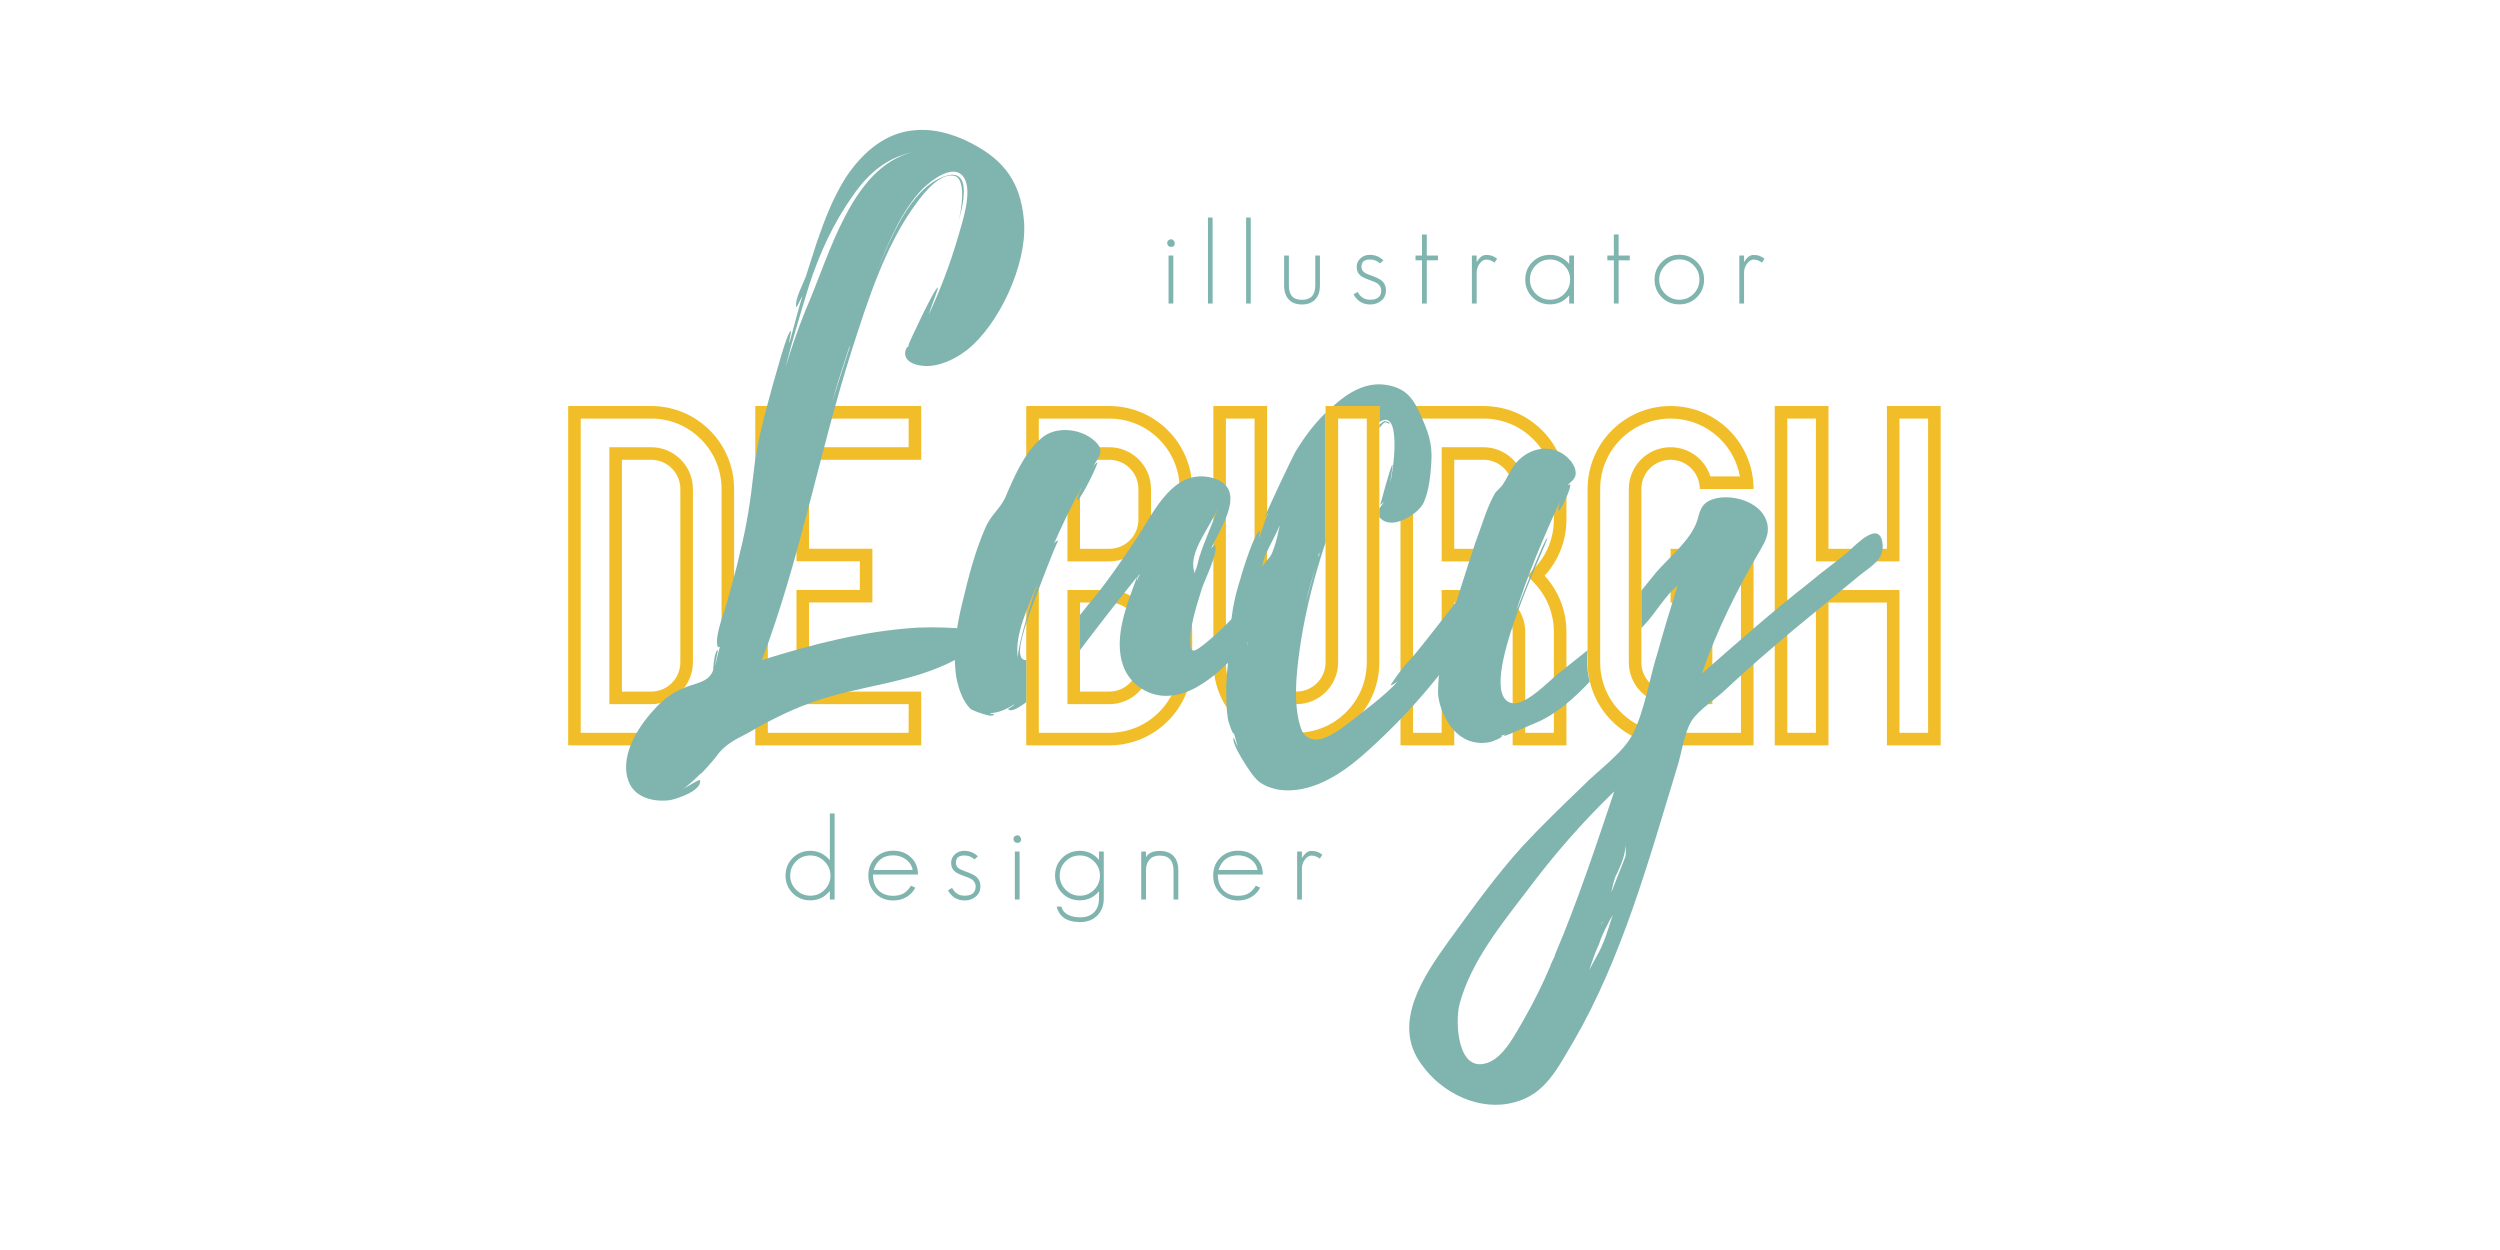 <?xml version="1.0" encoding="utf-8"?>
<!-- Generator: Adobe Illustrator 24.1.2, SVG Export Plug-In . SVG Version: 6.00 Build 0)  -->
<svg version="1.1" id="Layer_1" xmlns="http://www.w3.org/2000/svg" xmlns:xlink="http://www.w3.org/1999/xlink" x="0px" y="0px"
	 viewBox="0 0 5669.29 2834.65" style="enable-background:new 0 0 5669.29 2834.65;" xml:space="preserve">
<style type="text/css">
	.st0{fill:#F1BE2A;}
	.st1{fill:#80B4AF;}
</style>
<g>
	<path class="st0" d="M1476.57,920.73c103.91,0,188.15,84.22,188.15,188.15v393.22c0,103.89-84.24,188.16-188.15,188.16h-188.15
		V920.73H1476.57z M1316.92,949.22v712.53h159.66c42.63,0,82.73-16.62,112.87-46.76c29.94-29.93,46.52-69.61,46.79-111.87v-395.43
		c-0.3-42.2-16.88-81.83-46.77-111.73c-30.16-30.15-70.27-46.75-112.89-46.75H1316.92z M1381.84,1014.14h28.49h66.24
		c52.21,0,94.73,42.49,94.73,94.73v393.22c0,52.23-42.52,94.73-94.73,94.73l-66.24,0.01h-28.49V1014.14z M1410.33,1568.32
		l66.24-0.01c36.57,0,66.24-29.64,66.24-66.21v-393.22c0-36.59-29.67-66.24-66.24-66.24h-66.24V1568.32z"/>
	<path class="st0" d="M2089.06,920.73v121.91h-254.38v201.72h143.66v121.92h-143.66v202.05h254.38v121.93h-376.32V920.73H2089.06z
		 M1741.23,949.22v712.53h319.31v-64.93h-254.38v-259.06h143.66v-64.91h-143.66v-258.73h254.38v-64.91H1741.23z"/>
	<path class="st0" d="M2515.43,920.73c103.88,0,188.14,84.22,188.14,188.15v69.42c0,49.04-18.79,93.7-49.52,127.19
		c30.73,33.49,49.52,78.14,49.52,127.19v69.42c0,103.89-84.27,188.16-188.14,188.16h-188.17V920.73H2515.43z M2355.75,949.22v712.52
		h159.69c42.63,0,82.7-16.6,112.87-46.76c30.16-30.13,46.76-70.24,46.76-112.88v-69.42c0-40.08-14.93-78.42-41.99-107.92
		l-17.7-19.27l17.7-19.27c27.06-29.53,41.99-67.84,41.99-107.92v-69.42c0-42.64-16.57-82.73-46.76-112.91
		c-30.16-30.15-70.24-46.75-112.87-46.75H2355.75z M2420.64,1014.13l28.52,0.01h66.27c52.21,0,94.7,42.49,94.7,94.73v69.42
		c0,52.24-42.49,94.73-94.7,94.73h-66.27l-28.52,0.01V1014.13z M2420.64,1337.95h28.52h66.27c52.21,0,94.7,42.5,94.7,94.73v69.42
		c0,52.23-42.49,94.73-94.7,94.73l-66.27,0.01h-28.52V1337.95z M2449.16,1244.53l66.27-0.01c36.54,0,66.18-29.65,66.18-66.22v-69.42
		c0-36.59-29.64-66.24-66.18-66.24h-66.27V1244.53z M2449.16,1568.32h66.27c36.54,0,66.18-29.64,66.18-66.23v-69.42
		c0-36.58-29.64-66.23-66.18-66.23h-66.27V1568.32z"/>
	<path class="st0" d="M3127.92,920.73v581.37c0,103.89-84.27,188.16-188.17,188.16c-103.94,0-188.17-84.27-188.17-188.16V920.73
		h121.91v581.37c0,36.57,29.66,66.21,66.27,66.21c36.57,0,66.24-29.63,66.24-66.21V920.73H3127.92z M3034.5,949.22l-0.02,552.88
		c0,52.23-42.52,94.73-94.73,94.73c-52.24,0-94.76-42.5-94.76-94.73V949.22h-64.92v553.92c0.27,42.26,16.88,81.94,46.76,111.85
		c30.19,30.15,70.27,46.76,112.92,46.76c42.63,0,82.7-16.62,112.89-46.76c30.14-30.15,46.77-70.25,46.77-112.89V949.22H3034.5z"/>
	<path class="st0" d="M3364.06,920.73c103.91,0,188.18,84.22,188.18,188.15v69.42c0,49.04-18.8,93.7-49.53,127.19
		c30.73,33.49,49.53,78.14,49.53,127.19v257.58H3430.3l-0.02-257.58c0-36.58-29.64-66.23-66.22-66.23h-66.23v323.8h-121.91V920.73
		H3364.06z M3204.4,949.22v712.53h64.9v-323.8h28.52h66.23c52.22,0,94.73,42.5,94.73,94.73v229.07h64.92v-229.07
		c0-40.08-14.9-78.42-42.02-107.92l-17.7-19.27l17.7-19.27c27.13-29.53,42.02-67.84,42.02-107.92v-69.42
		c0-42.64-16.6-82.73-46.76-112.91c-30.16-30.15-70.21-46.75-112.9-46.75H3204.4z M3269.3,1014.13l28.52,0.01h66.23
		c52.22,0,94.73,42.49,94.73,94.73v69.42c0,52.24-42.52,94.73-94.73,94.73h-66.23l-28.52,0.01V1014.13z M3297.82,1244.53l66.23-0.01
		c36.58,0,66.22-29.65,66.22-66.22v-69.42c0-36.59-29.64-66.24-66.22-66.24h-66.23V1244.53z"/>
	<path class="st0" d="M3788.4,920.73c103.91,0,188.15,84.22,188.15,188.15h-121.94c0-36.59-29.66-66.24-66.21-66.24
		c-36.59,0-66.24,29.65-66.24,66.24v393.22c0,36.59,29.65,66.23,66.24,66.23h66.24v-201.87h-66.24v-121.92h188.15v445.72H3788.4
		c-103.93,0-188.17-84.25-188.17-188.16v-393.22C3600.23,1004.95,3684.47,920.73,3788.4,920.73z M3675.48,995.96
		c-30.16,30.18-46.76,70.27-46.76,112.91v393.22c0,42.64,16.6,82.75,46.76,112.89c29.91,29.87,69.55,46.47,111.74,46.75h160.81
		v-388.71h-131.14v64.92h66.24v258.88h-94.73c-52.21,0-94.73-42.5-94.73-94.73v-393.22c0-52.24,42.52-94.73,94.73-94.73
		c42.33,0,78.21,27.89,90.35,66.23h66.79c-5.7-31.8-20.93-61.08-44.24-84.4c-30.16-30.15-70.27-46.75-112.9-46.75
		C3745.72,949.22,3705.68,965.82,3675.48,995.96z"/>
	<path class="st0" d="M4400.86,920.73v769.53h-121.91v-323.8h-132.48v323.8h-121.91V920.73h121.91v323.8h132.48v-323.8H4400.86z
		 M4307.45,949.22v323.8h-189.48v-323.8h-64.9v712.53h64.9v-323.8h189.48v323.8h64.92V949.22H4307.45z"/>
</g>
<g>
	<path class="st1" d="M2165.14,1496.86c-102.02,53.82-219.57,57.42-326.73,96.89c-50.16,17.92-98.57,43.04-145.25,69.95
		c-27.66,14.34-50.13,25.12-69.14,52.04c-3.48,5.38-38.02,44.82-36.33,39.46c-10.35,10.74-24.19,23.3-36.3,32.26
		c8.66-3.58,34.6-21.52,36.3-17.92c3.48,23.31-50.13,41.26-67.41,44.83c-38.05,5.38-84.73-5.36-96.81-48.43
		c-17.29-59.2,29.39-125.55,65.69-163.23c17.29-17.94,36.3-32.3,58.79-41.26c25.95-12.56,58.77-12.56,69.17-41.26
		c0,1.79,1.7-41.26,10.36-46.64c1.73,0-6.93,37.64-6.93,37.64c5.17-14.34,6.93-28.68,12.1-44.82c-1.72,1.78-3.45,1.78-5.17,0
		c-8.66-23.33,19.01-87.89,24.19-111.23c8.69-34.08,19.04-66.38,25.95-100.46c15.55-60.99,24.21-118.38,31.12-181.16
		c6.91-68.16,25.91-134.54,43.23-199.13c3.45-8.96,32.85-123.77,41.48-123.77c1.76,0-5.18,25.12-3.45,26.92
		c10.41-35.9,19.02-71.76,29.42-105.85c-1.75,1.79-13.86,28.7-13.86,25.13c-3.45-19.75,15.56-52.04,22.46-71.77l24.22-75.35
		c17.26-50.2,36.33-100.45,65.7-147.1c38.02-57.38,91.63-104.03,160.8-107.61c48.38-3.6,98.51,14.36,138.29,37.67
		c72.63,41.24,100.27,96.85,105.47,174c5.2,95.07-57.04,229.62-129.66,287c-27.67,21.53-65.73,39.49-100.3,35.87
		c-22.46-1.77-50.13-14.34-36.3-41.26c0,0,3.48-1.78,5.18-5.36h-1.7c0-1.81,60.49-132.75,67.39-130.96
		c1.76,0-20.73,57.42-20.73,60.98c25.95-55.6,48.44-114.81,65.72-174.01c8.63-30.48,34.57-104.03,13.8-136.33
		c-22.46-34.08-72.59,5.38-93.36,25.13c-48.38,50.2-77.77,121.96-103.71,186.57c29.39-69.99,74.32-184.79,150.39-213.48
		c70.9-26.92,41.51,75.35,34.58,100.46c5.2-19.72,19.04-93.29-8.63-102.25c-32.84-8.99-70.87,39.47-86.43,60.99
		c-70.9,95.06-110.67,220.62-146.97,333.64c-74.33,233.22-117.55,475.41-204.01,703.19c114.09-35.86,233.4-66.38,352.67-73.54
		c39.78-1.79,81.28,0,119.34,3.59C2260.22,1434.1,2191.08,1484.3,2165.14,1496.86z M1551.39,1787.46c-1.73,0-1.73,1.82-1.73,1.82
		L1551.39,1787.46z M1781.34,833.16c13.84-46.65,29.39-89.69,46.65-132.77c53.64-121.99,102.02-319.3,240.3-355.16
		c-55.28,12.55-96.81,44.82-133.08,96.85c-44.98,62.77-76.1,130.96-100.29,204.5C1815.91,709.39,1796.89,770.36,1781.34,833.16z
		 M1926.56,784.71c-13.84,43.06-27.67,84.3-39.78,127.37l39.78-123.79V784.71v1.8V784.71z"/>
	<g>
		<path class="st1" d="M2327.26,1497c-30.11-0.16-4.09-67.18,2.16-91.59c5.2-14.34,67.45-181.19,70.89-179.41
			c-3.45,0-6.93,1.79-10.35,7.18c19.01-43.04,39.75-86.1,62.21-127.37c-5.18,10.77-10.35,28.72-10.35,28.72
			c8.63,1.78,50.1-86.1,46.68-86.1c-3.48,1.77-6.93,5.38-10.38,10.72c13.8-25.08,31.12-37.64,0-62.76
			c-31.13-25.13-86.46-30.49-117.58-1.79c-38.02,32.3-62.24,89.68-81.25,134.55c-12.09,25.12-32.85,39.46-44.96,68.16
			c-24.19,55.6-38.02,111.21-51.85,168.61c-13.81,55.61-22.47,113.03-13.81,170.42c5.16,25.12,13.81,53.82,32.82,71.76
			c5.2,3.57,55.34,23.31,51.88,10.75c-3.45,0-6.93,0-8.66-1.79c19.02,0,38.02-8.96,55.34-19.72c1.72,1.78-13.87,8.96-13.87,10.77
			c5.27,7.11,21.2-0.88,41.07-15.74V1497z M2353.64,1321.07c-24.21,69.99-48.38,156.07-44.92,172.22
			C2298.3,1441.25,2334.63,1369.49,2353.64,1321.07z"/>
		<path class="st1" d="M2894.79,1290.59c-50.13,55.6-98.57,116.59-157.36,165.03c-27.64,21.52-39.77,34.08-38.02-8.97
			c1.73-37.67,15.56-77.16,25.92-111.24c5.2-17.92,39.77-86.09,29.42-98.63c-1.76-1.79-5.21,3.58-8.66,7.16
			c24.21-50.24,82.98-136.33,5.2-159.67c-88.19-25.12-133.14,73.57-171.16,132.77c-36.33,53.82-70.9,105.84-112.4,154.27
			c-5.62,6.83-11.86,14.81-18.58,23.34v79.65c42.52-56.37,85.01-111.09,129.23-165.79c-22.47,62.8-60.49,148.89-24.2,217.08
			c20.74,35.87,60.49,55.61,98.54,52.01c81.26-5.38,153.88-96.85,204.04-152.46c32.82-37.68,65.66-77.14,89.88-120.19
			c10.35-17.94,38.02-57.42,36.3-78.94C2977.77,1191.92,2898.25,1286.99,2894.79,1290.59z M2763.41,1148.88
			c-13.87,39.46-31.15,75.33-43.23,113.02c-3.48,10.74-5.2,25.09-10.38,34.08c0,1.79-1.73,3.58-3.48,5.37
			c1.75-1.79,1.75-3.57,1.75-5.37C2694.21,1251.12,2746.1,1193.7,2763.41,1148.88z M2578.39,1317.5c0-7.18,1.75-12.56,6.93-16.15
			C2581.84,1306.73,2580.14,1312.11,2578.39,1317.5z"/>
	</g>
	<g>
		<path class="st1" d="M3150.68,960.52c3.48-1.79-10.35-7.18-12.11-5.38c-3.89,2.21-7.34,5.1-10.66,8.11v7.11
			c3.45-3.96,6.91-7.89,10.66-11.63C3142.06,955.13,3148.96,962.3,3150.68,960.52z"/>
		<path class="st1" d="M3127.92,920.73v36.56c52.33-35.13,31.23,115.13,24.49,137.78c0-1.79,6.96-41.26,5.18-41.26
			c-3.42,0-27.64,91.46-27.64,91.46l8.63-7.16c-3.17,5.31-7.56,10.15-10.66,14.93v19.61c1.7,2.14,3.95,4.36,7.2,6.71
			c27.67,19.74,81.28-14.36,93.37-39.48c12.11-26.9,15.55-62.78,17.31-89.69c3.45-46.64-8.66-73.54-24.22-109.41
			c-17.29-37.68-32.88-60.99-79.52-68.16c-38.02-5.38-72.63,10.74-101.99,34.08c-5.89,4.38-11.07,9.31-16.55,14.03H3127.92z"/>
		<path class="st1" d="M3458.43,1209.88c-34.57-35.92-124.45,113-138.31,130.92c-27.64,37.7-57.04,73.57-84.7,109.43
			c-15.56,19.74-31.13,39.48-48.44,57.42c-3.45,3.56-36.3,46.64-32.81,46.64c5.2-1.78,10.32-5.38,15.53-8.99
			c-29.37,32.3-69.12,60.99-105.41,89.72c-24.22,17.93-70.93,57.39-100.3,35.86c-12.11-7.16-15.59-25.12-19.04-37.67
			c-12.11-55.61-3.45-122,5.21-179.38c11.94-75.53,31.45-150.34,55.83-223.57V936.29c-27.13,26.6-49.8,57.13-69.66,90.61
			c-6.93,12.57-69.15,143.51-67.42,145.29l6.91-8.96c-8.63,19.72-13.8,39.46-20.71,57.38c-1.78,0,3.42-16.12,1.7-16.12
			c-10.38-1.79-41.5,96.87-43.2,105.84c-12.14,37.67-20.77,75.35-22.52,114.81c-1.73,43.04-8.63,86.07-10.35,130.93
			c0,23.35,0,48.45,3.45,71.77c0,7.18,13.83,44.83,13.83,34.08l8.66,30.49c-1.75-1.78-8.66-19.74-8.66-19.74
			c-8.66,10.77,38.02,80.73,48.41,91.5c13.84,16.14,34.6,23.3,55.34,26.92c69.14,8.96,134.84-32.3,184.99-75.34
			c86.43-75.35,171.16-168.64,235.13-265.52c25.92-41.24,55.31-78.91,84.7-118.39C3422.11,1308.51,3484.38,1240.35,3458.43,1209.88z
			 M2991.66,1252.9v7.18c-1.76,1.82-1.76,1.82-1.76,3.6C2989.9,1260.08,2989.9,1256.5,2991.66,1252.9z M2984.73,1281.6l-24.22,86.13
			C2967.42,1339.03,2976.1,1310.32,2984.73,1281.6z M2836.03,1410.79c-6.9,12.53-6.9,35.86-6.9,55.6
			c-1.73-21.52-1.73-44.86,5.17-66.36C2834.3,1400.02,2839.51,1407.19,2836.03,1410.79z M2839.51,1376.68
			c-1.73,5.38-5.21,12.55-5.21,16.15c0-8.96,0-17.96,8.69-21.52L2839.51,1376.68z M2900.03,1200.88
			c-3.45,17.96-8.66,37.68-15.59,53.82c-5.15,12.56-20.71,23.34-22.43,32.3c3.42-30.49,25.91-60.99,39.75-95.07
			C2901.75,1195.52,2900.03,1199.1,2900.03,1200.88z"/>
	</g>
	<g>
		<path class="st1" d="M3320.14,1674.47c15.56,8.96,36.33,12.53,55.34,8.96c6.9,0,39.77-14.34,27.66-14.34l10.36-3.6l-3.45,3.6
			c1.73,1.78,63.97-26.92,74.34-30.5c46.11-19.81,86.32-56.29,120.73-92.74c-9.29-31.42-4.91-71.23-4.91-71.23l0.05-0.03
			c-24.05,19.48-48.84,38.53-70.9,56.37c-19.06,16.15-74.38,73.55-103.8,62.8c-82.98-26.9,88.21-371.33,83.01-373.15
			c-5.18-1.77-60.52,139.93-72.6,172.23c27.65-87.89,64-174,102.02-256.52c-1.73,7.18-6.93,21.53-3.48,21.53
			c5.18,1.77,31.09-57.39,25.95-59.21c-1.75,0-3.45,1.82-5.2,1.82c5.2-7.18,13.8-10.78,17.28-21.56
			c5.18-23.31-20.73-48.42-39.75-55.6c-41.5-17.92-89.91,7.18-108.91,48.43c-5.21,7.16-10.38,19.74-13.84,23.34
			c-5.18,10.74-13.86,14.36-20.77,25.12c-19.02,34.08-29.37,73.51-43.23,109.41c-5.18,16.14-65.67,195.53-57.01,197.31l3.42-3.59
			c-3.42,12.55-5.18,26.9-6.91,39.46c-3.42-1.78,1.73-12.56-1.7-12.56c-17.31-1.78-24.22,113.02-22.49,125.59
			C3264.86,1611.67,3287.3,1656.53,3320.14,1674.47z"/>
		<path class="st1" d="M4193.27,1249.32c-29.42,25.09-60.52,46.65-89.94,71.75c-84.7,66.38-164.23,136.33-243.76,206.31
			c32.84-96.89,81.25-193.75,133.14-281.64c10.35-17.94,19.01-34.09,15.53-55.6c-8.63-48.45-70.9-68.19-112.4-60.99
			c-36.27,7.16-39.73,25.12-46.66,50.21c-13.84,44.86-63.99,84.32-93.36,118.41c-4.44,5.23-18.08,22.19-33.67,41.6v84.83l6-6.25
			c25.95-26.89,48.44-68.16,76.05-89.7c-15.53,50.24-31.09,100.47-44.9,150.7c-19.04,59.17-29.39,132.73-57.09,186.54
			c-22.47,43.06-79.53,82.51-112.38,116.63c-46.66,44.82-93.34,89.68-136.56,136.32c-60.52,66.39-114.13,141.7-167.71,215.25
			c-55.3,77.14-131.41,186.56-62.21,279.81c46.63,66.4,133.11,107.66,210.88,86.18c70.9-17.97,98.56-79.01,133.14-136.37
			c110.64-190.17,171.16-410.81,235.13-620.67c10.36-30.52,17.29-84.32,34.57-109.44c17.29-25.11,51.86-46.63,72.63-66.35
			c51.86-48.46,105.47-95.07,159.05-139.95l150.42-123.76c22.46-17.96,53.59-34.08,50.1-68.17
			C4264.08,1177.56,4210.5,1233.18,4193.27,1249.32z M3525.91,2165.96v1.86l-6.91,14.3v1.75c-1.78,0-1.78,1.81-1.78,1.81
			c0,1.81-1.7,5.42-1.7,5.42c-17.29,41.26-38.02,82.51-60.52,121.96c-19.02,32.33-44.95,84.32-81.25,96.92
			c-69.17,25.09-74.35-93.3-63.97-132.81c25.91-96.81,95.09-181.19,153.85-258.28c60.54-80.73,124.45-154.27,197.07-224.25
			C3619.25,1918.44,3577.74,2044,3525.91,2165.96z M3636.53,2087.06c-1.73,3.59-3.45,7.18-6.91,10.74L3636.53,2087.06z
			 M3619.25,2171.38l-15.56,28.66c6.9-19.67,13.84-41.26,22.49-59.2c6.9-21.53,19.01-44.84,31.12-66.32
			C3646.91,2106.79,3638.29,2139.06,3619.25,2171.38z M3684.93,1945.35l-31.12,78.92c3.48-16.16,6.9-34.08,13.84-44.87
			c6.93-16.13,20.76-44.82,17.28-64.55C3686.66,1923.82,3688.41,1936.34,3684.93,1945.35z"/>
	</g>
</g>
<g>
	<path class="st1" d="M2655.48,559.98c-1.94,0-3.96-0.79-6.06-2.37c-1.58-1.58-2.46-3.69-2.64-6.33c0-4.75,2.9-7.65,8.7-8.7
		c4.39,0,7.29,2.9,8.7,8.7C2664.18,557.08,2661.28,559.98,2655.48,559.98z M2649.95,688.38V579.49h10.81v108.89H2649.95z"/>
	<path class="st1" d="M2739.33,688.38V493.27h10.55v195.11H2739.33z"/>
	<path class="st1" d="M2825.81,688.38V493.27h10.55v195.11H2825.81z"/>
	<path class="st1" d="M2982.68,678.89c-7.21,7.74-17.32,11.6-30.32,11.6c-12.83,0-22.77-3.78-29.79-11.34
		c-7.03-7.56-10.55-18.1-10.55-31.64v-68.03h10.81v68.03c0,10.37,2.28,18.37,6.86,23.99c4.75,5.63,12.3,8.44,22.67,8.44
		c20.21,0,30.32-10.81,30.32-32.43v-68.03h10.55v68.03C2993.23,660.87,2989.71,671.33,2982.68,678.89z"/>
	<path class="st1" d="M3132.71,681.52c-7.03,5.98-15.47,8.96-25.31,8.96c-16.87,0-29.53-7.65-37.97-22.94l9.23-5.54
		c2.99,5.45,6.59,9.67,10.81,12.66c4.39,3.34,10.37,5.01,17.93,5.01c16.52,0,24.79-7.03,24.79-21.09c0-6.15-2.9-11.51-8.7-16.08
		c-1.76-1.05-4.26-2.24-7.51-3.56c-3.25-1.32-7.25-2.85-12-4.61c-8.79-3.16-15.12-6.33-18.98-9.49c-5.63-4.57-8.44-11.16-8.44-19.77
		c0-7.38,2.81-13.71,8.44-18.98c5.45-5.45,12.57-8.17,21.36-8.17c12.13,0,22.41,4.22,30.85,12.66l-7.91,6.85
		c-5.98-5.97-13.62-8.96-22.94-8.96c-12.66,0-18.98,5.54-18.98,16.61c0,4.92,1.93,8.96,5.8,12.13c3.16,2.46,8.17,4.84,15.03,7.12
		c5.97,2.11,10.9,4.09,14.77,5.93c3.86,1.85,6.76,3.47,8.7,4.88c7.56,5.8,11.34,13.62,11.34,23.47
		C3142.99,668.08,3139.56,675.72,3132.71,681.52z"/>
	<path class="st1" d="M3235.53,590.3v98.08h-10.81V590.3h-14.76v-10.81h14.76v-47.72h10.81v47.72h25.31v10.81H3235.53z"/>
	<path class="st1" d="M3389.25,595.57c-2.81-2.11-5.8-3.78-8.96-5.01c-3.16-1.23-6.5-1.85-10.02-1.85c-2.99,0-5.8,0.92-8.44,2.77
		c-2.64,1.85-4.92,4.13-6.86,6.86c-1.94,2.73-3.47,5.76-4.61,9.1c-1.15,3.34-1.71,6.42-1.71,9.23v71.72h-10.81V579.49h10.81v14.77
		c2.28-4.04,5.27-7.73,8.96-11.07c3.69-3.34,7.73-5.01,12.13-5.01c5.45,0,9.93,0.62,13.45,1.85c3.51,1.23,7.47,3.43,11.87,6.59
		L3389.25,595.57z"/>
	<path class="st1" d="M3558.52,688.38v-18.72c-11.43,13.71-25.93,20.57-43.5,20.57c-15.82,0-29.09-5.36-39.81-16.08
		c-10.9-10.9-16.35-24.26-16.35-40.08s5.36-29.09,16.08-39.81c10.9-10.9,24.26-16.35,40.08-16.35c17.4,0,31.9,6.86,43.5,20.57
		v-18.98h10.81v108.89H3558.52z M3547.18,601.9c-8.96-8.96-19.69-13.45-32.17-13.45c-12.66,0-23.38,4.4-32.17,13.18
		c-8.96,8.96-13.45,19.77-13.45,32.43c0,12.48,4.48,23.2,13.45,32.17c8.96,8.96,19.68,13.45,32.17,13.45
		c12.66,0,23.38-4.39,32.17-13.18c8.96-8.96,13.45-19.77,13.45-32.43C3560.63,621.59,3556.15,610.86,3547.18,601.9z"/>
	<path class="st1" d="M3670.58,590.3v98.08h-10.81V590.3H3645v-10.81h14.76v-47.72h10.81v47.72h25.31v10.81H3670.58z"/>
	<path class="st1" d="M3848.29,673.88c-10.9,10.9-24.26,16.35-40.08,16.35c-15.82,0-29.09-5.36-39.81-16.08
		c-10.9-10.9-16.35-24.26-16.35-40.08c0-15.64,5.45-28.91,16.35-39.81c10.72-11.07,23.99-16.61,39.81-16.61
		c15.64,0,28.91,5.45,39.81,16.35c10.9,10.9,16.35,24.26,16.35,40.08S3859.01,663.16,3848.29,673.88z M3840.64,601.63
		c-8.79-8.96-19.6-13.45-32.43-13.45c-12.31,0-22.94,4.57-31.9,13.71c-9.14,9.14-13.71,19.87-13.71,32.17
		c0,12.48,4.48,23.2,13.45,32.17c8.96,8.96,19.68,13.45,32.17,13.45c12.66,0,23.38-4.39,32.17-13.18
		c8.96-8.96,13.45-19.77,13.45-32.43C3853.83,621.24,3849.43,610.43,3840.64,601.63z"/>
	<path class="st1" d="M3995.67,595.57c-2.81-2.11-5.8-3.78-8.96-5.01c-3.16-1.23-6.5-1.85-10.02-1.85c-2.99,0-5.8,0.92-8.44,2.77
		c-2.64,1.85-4.92,4.13-6.86,6.86c-1.94,2.73-3.47,5.76-4.61,9.1c-1.15,3.34-1.71,6.42-1.71,9.23v71.72h-10.81V579.49h10.81v14.77
		c2.28-4.04,5.27-7.73,8.96-11.07c3.69-3.34,7.73-5.01,12.13-5.01c5.45,0,9.93,0.62,13.45,1.85c3.51,1.23,7.47,3.43,11.87,6.59
		L3995.67,595.57z"/>
</g>
<g>
	<path class="st1" d="M1881.88,2039.88v-19.51c-11.6,14.24-26.37,21.36-44.3,21.36c-15.82,0-29.09-5.36-39.81-16.08
		c-10.9-10.9-16.35-24.26-16.35-40.08c0-15.82,5.36-29.09,16.08-39.81c10.9-10.9,24.26-16.35,40.08-16.35
		c17.4,0,32.17,7.12,44.3,21.36v-105.99h10.81v195.11H1881.88z M1869.75,1953.4c-8.96-8.96-19.69-13.45-32.17-13.45
		c-12.66,0-23.38,4.4-32.17,13.18c-8.96,8.96-13.45,19.77-13.45,32.43c0,12.48,4.48,23.2,13.45,32.17
		c8.96,8.96,19.68,13.45,32.17,13.45c12.66,0,23.38-4.39,32.17-13.18c8.96-8.96,13.45-19.78,13.45-32.43
		C1883.2,1973.09,1878.72,1962.36,1869.75,1953.4z"/>
	<path class="st1" d="M1979.7,1983.19c0,14.77,3.95,26.46,11.86,35.07c8.26,8.79,19.6,13.18,34.01,13.18
		c7.38,0,14.06-1.23,20.04-3.69c7.56-3.16,14.32-9.58,20.3-19.25l9.76,4.48c-6.85,13.01-17.4,21.8-31.64,26.37
		c-5.45,1.76-11.6,2.64-18.46,2.64c-16.35,0-29.79-5.36-40.34-16.08c-10.72-10.72-16.08-24.17-16.08-40.34
		c0-16.35,5.27-29.79,15.82-40.34c10.72-10.72,24.26-16.08,40.6-16.08c16.17,0,29.53,5.01,40.08,15.03
		c10.72,10.02,16.08,23.03,16.08,39.02H1979.7z M2054.05,1948.65c-8.26-5.97-17.76-8.96-28.48-8.96c-22.5,0-37.27,11.07-44.3,33.22
		h88.33C2067.85,1962.89,2062.66,1954.81,2054.05,1948.65z"/>
	<path class="st1" d="M2213.04,2033.02c-7.03,5.98-15.47,8.96-25.31,8.96c-16.87,0-29.53-7.65-37.97-22.94l9.23-5.54
		c2.99,5.45,6.59,9.67,10.81,12.65c4.39,3.34,10.37,5.01,17.93,5.01c16.52,0,24.78-7.03,24.78-21.09c0-6.15-2.9-11.51-8.7-16.08
		c-1.76-1.05-4.26-2.24-7.51-3.56c-3.25-1.32-7.25-2.85-12-4.61c-8.79-3.16-15.12-6.33-18.98-9.49c-5.63-4.57-8.44-11.16-8.44-19.77
		c0-7.38,2.81-13.71,8.44-18.98c5.45-5.45,12.57-8.17,21.36-8.17c12.13,0,22.41,4.22,30.85,12.66l-7.91,6.86
		c-5.98-5.97-13.62-8.96-22.94-8.96c-12.66,0-18.98,5.54-18.98,16.61c0,4.92,1.93,8.96,5.8,12.13c3.16,2.46,8.17,4.84,15.03,7.12
		c5.97,2.11,10.9,4.09,14.77,5.93c3.86,1.85,6.76,3.47,8.7,4.88c7.56,5.8,11.34,13.63,11.34,23.47
		C2223.32,2019.58,2219.9,2027.22,2213.04,2033.02z"/>
	<path class="st1" d="M2306.9,1911.48c-1.94,0-3.96-0.79-6.06-2.37c-1.58-1.58-2.46-3.69-2.64-6.33c0-4.75,2.9-7.65,8.7-8.7
		c4.39,0,7.29,2.9,8.7,8.7C2315.6,1908.58,2312.7,1911.48,2306.9,1911.48z M2301.37,2039.88v-108.89h10.81v108.89H2301.37z"/>
	<path class="st1" d="M2488.3,2076.27c-9.85,9.84-22.77,14.76-38.76,14.76c-29.71,0-47.46-11.69-53.26-35.07h10.81
		c1.93,8.61,7.47,15.03,16.61,19.25c7.21,3.34,15.82,5.01,25.84,5.01c13.53,0,23.99-3.78,31.38-11.34
		c7.56-7.56,11.34-18.11,11.34-31.64v-16.08c-11.43,13.71-25.93,20.56-43.5,20.56c-15.82,0-29.09-5.36-39.81-16.08
		c-10.9-10.9-16.35-24.26-16.35-40.08c0-15.82,5.36-29.09,16.08-39.81c10.9-10.9,24.26-16.35,40.08-16.35
		c17.4,0,31.9,6.86,43.5,20.57v-18.98h10.81v106.52C2503.07,2053.5,2498.14,2066.42,2488.3,2076.27z M2480.92,1953.4
		c-8.96-8.96-19.69-13.45-32.17-13.45c-12.66,0-23.38,4.4-32.17,13.18c-8.96,8.96-13.45,19.77-13.45,32.43
		c0,12.48,4.48,23.2,13.45,32.17c8.96,8.96,19.68,13.45,32.17,13.45c12.66,0,23.38-4.39,32.17-13.18
		c8.96-8.96,13.45-19.78,13.45-32.43C2494.37,1973.09,2489.88,1962.36,2480.92,1953.4z"/>
	<path class="st1" d="M2661.26,2039.88v-65.13c0-23.02-10.37-34.54-31.11-34.54c-10.2,0-17.93,2.99-23.2,8.96
		c-5.45,5.98-8.17,14.15-8.17,24.52v66.18h-10.81v-108.89h10.81v13.18c4.92-9.67,15.38-14.5,31.38-14.5
		c13.53,0,23.9,3.87,31.11,11.6c7.21,7.74,10.81,18.55,10.81,32.43v66.18H2661.26z"/>
	<path class="st1" d="M2761.71,1983.19c0,14.77,3.96,26.46,11.87,35.07c8.26,8.79,19.6,13.18,34.01,13.18
		c7.38,0,14.06-1.23,20.04-3.69c7.56-3.16,14.32-9.58,20.3-19.25l9.76,4.48c-6.86,13.01-17.4,21.8-31.64,26.37
		c-5.45,1.76-11.6,2.64-18.46,2.64c-16.35,0-29.79-5.36-40.34-16.08c-10.72-10.72-16.08-24.17-16.08-40.34
		c0-16.35,5.27-29.79,15.82-40.34c10.72-10.72,24.26-16.08,40.6-16.08c16.17,0,29.53,5.01,40.08,15.03
		c10.72,10.02,16.08,23.03,16.08,39.02H2761.71z M2836.07,1948.65c-8.26-5.97-17.76-8.96-28.48-8.96c-22.5,0-37.27,11.07-44.3,33.22
		h88.33C2849.87,1962.89,2844.68,1954.81,2836.07,1948.65z"/>
	<path class="st1" d="M2992.95,1947.07c-2.81-2.11-5.8-3.78-8.96-5.01c-3.16-1.23-6.5-1.85-10.02-1.85c-2.99,0-5.8,0.92-8.44,2.77
		c-2.64,1.85-4.92,4.13-6.86,6.86c-1.94,2.73-3.47,5.76-4.61,9.1c-1.15,3.34-1.71,6.42-1.71,9.23v71.72h-10.81v-108.89h10.81v14.77
		c2.28-4.04,5.27-7.73,8.96-11.07c3.69-3.34,7.73-5.01,12.13-5.01c5.45,0,9.93,0.62,13.45,1.85c3.51,1.23,7.47,3.43,11.87,6.59
		L2992.95,1947.07z"/>
</g>
</svg>
